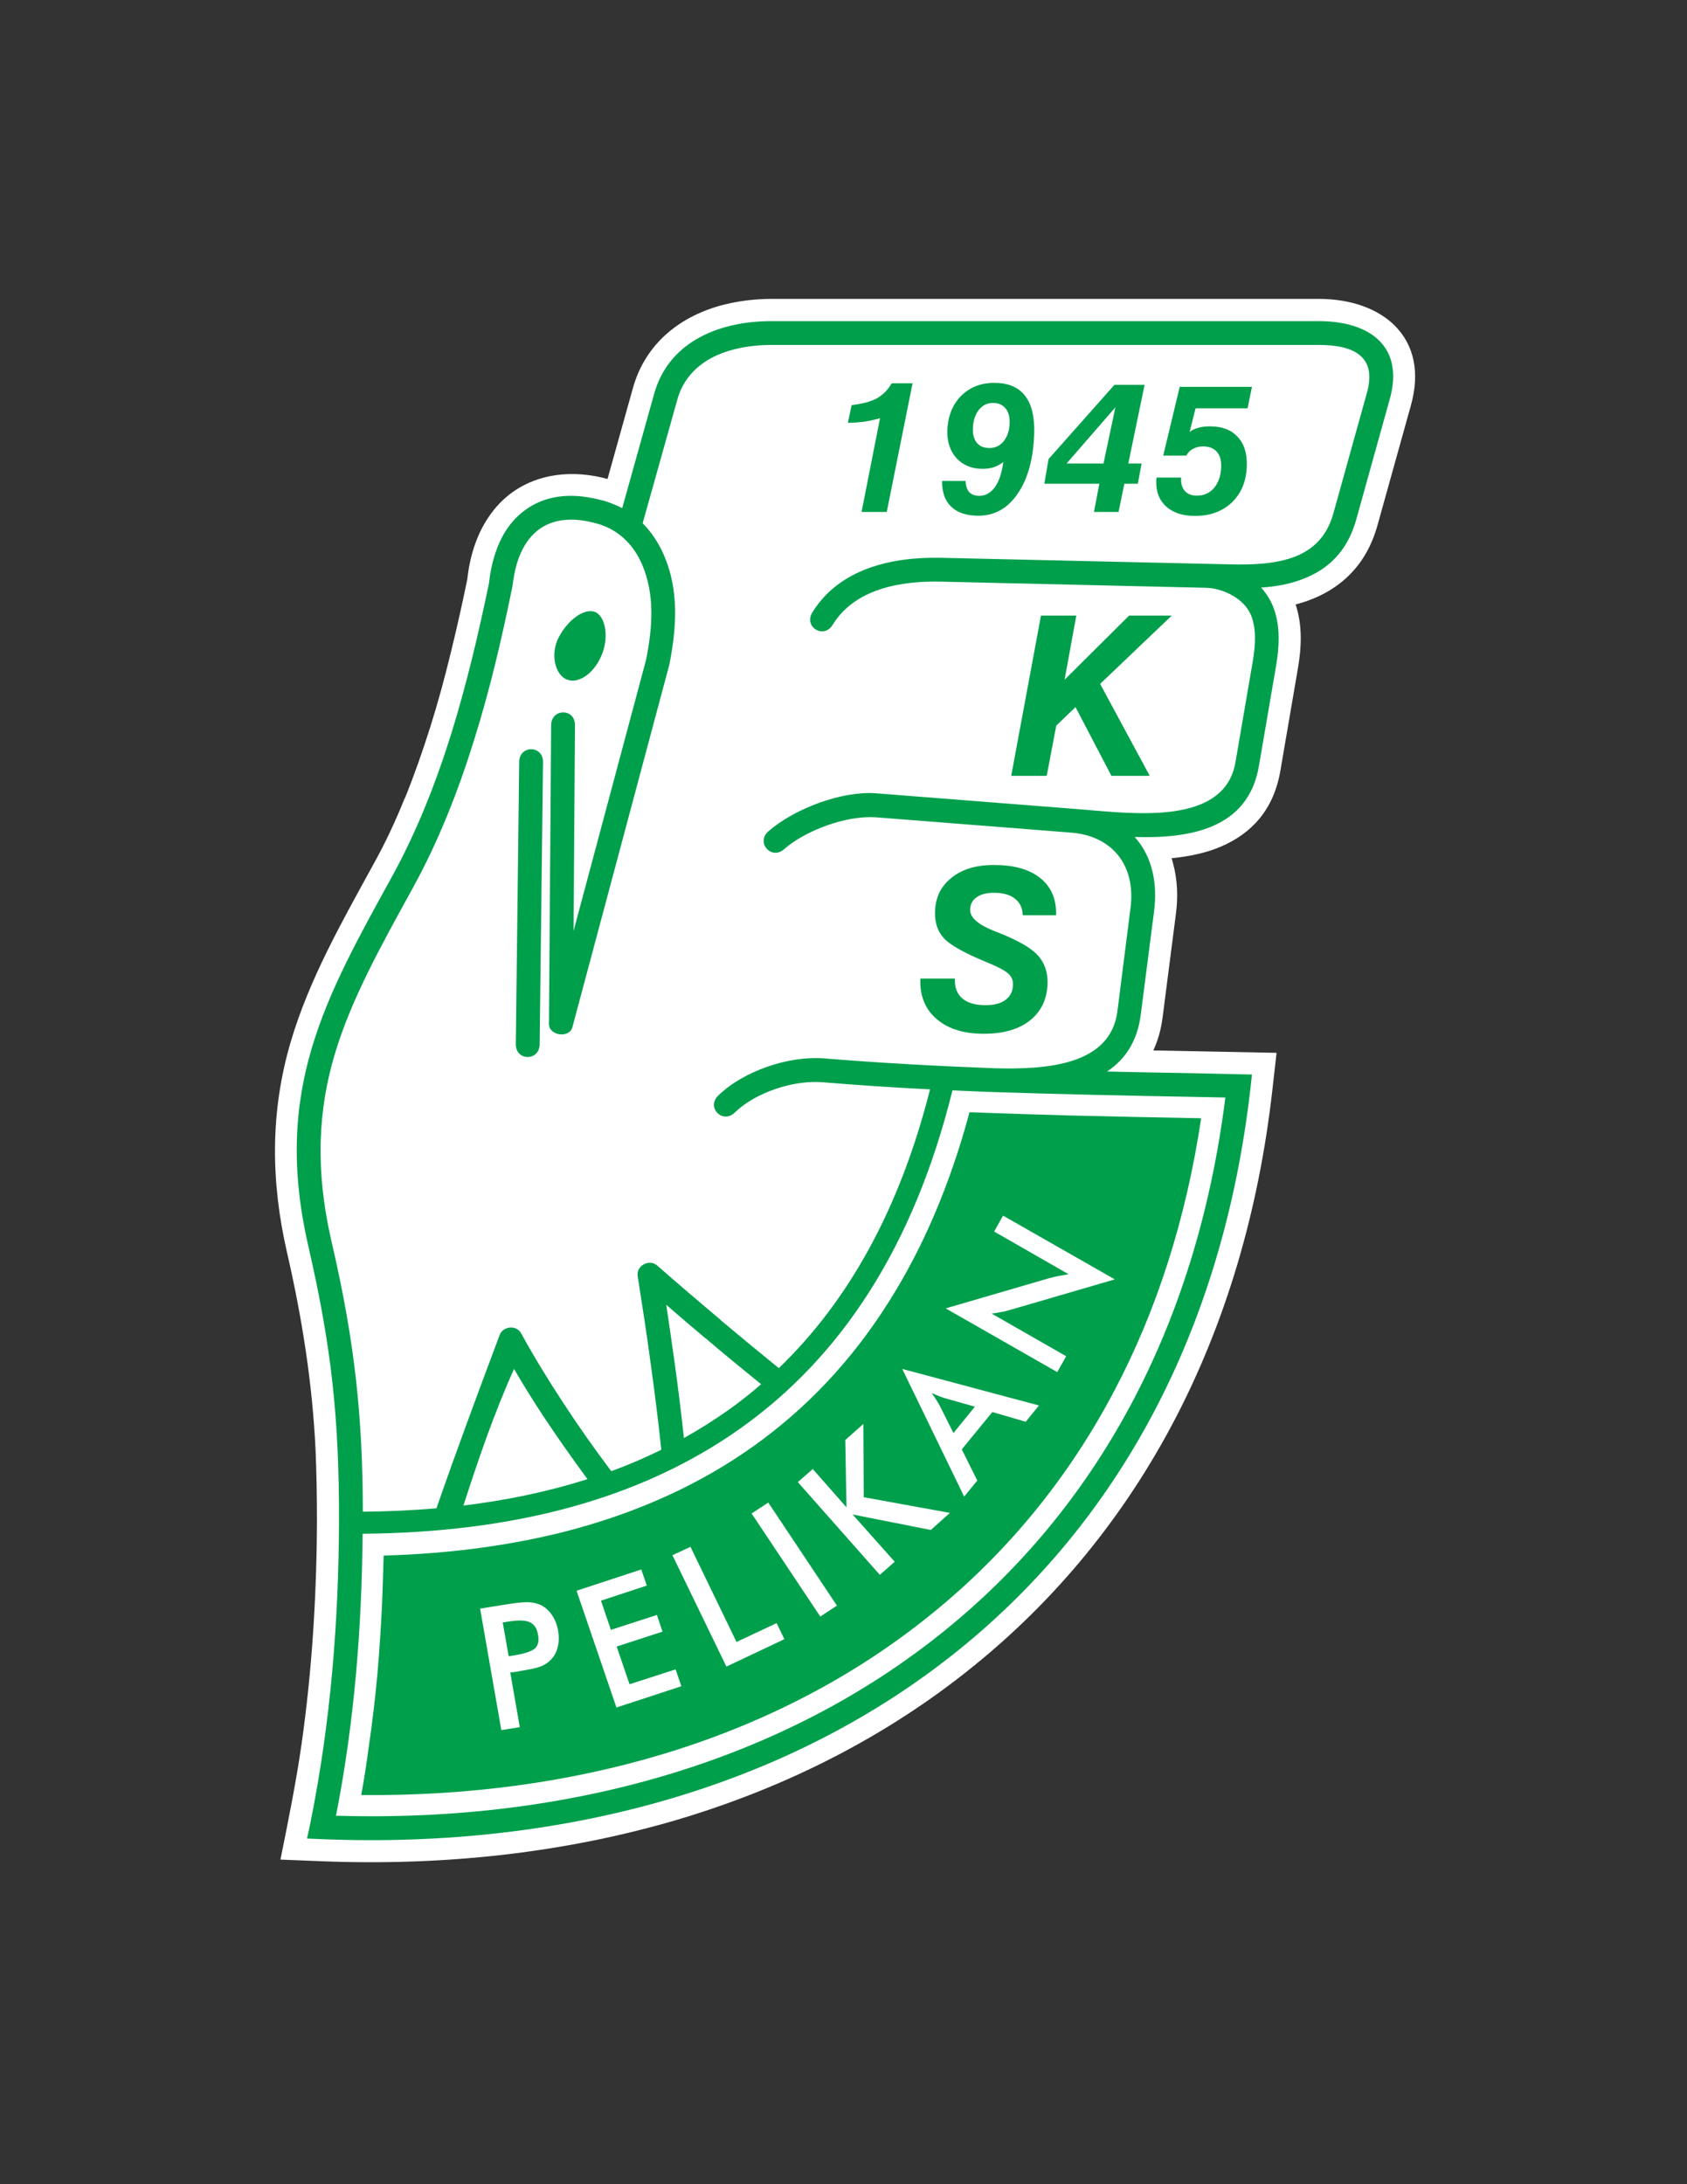 <?xml version="1.0" encoding="iso-8859-1"?>
<!-- Generator: Adobe Illustrator 24.0.1, SVG Export Plug-In . SVG Version: 6.00 Build 0)  -->
<svg version="1.1" id="Layer_1" xmlns="http://www.w3.org/2000/svg" xmlns:xlink="http://www.w3.org/1999/xlink" x="0px" y="0px"
	 viewBox="0 0 612 792" style="enable-background:new 0 0 612 792;" xml:space="preserve">
<rect x="0" y="0" width="612" height="792" fill="#333333" stroke="none"/>
<path style="fill:#FFFFFF;" d="M220.392,173.68l9.216-32.976c4.536-16.272,17.352-26.352,33.336-30.312
	c5.616-1.368,11.376-2.016,16.992-2.016h198.432c23.256,0,40.32,14.112,33.48,38.592L499.68,190.6
	c-2.016,7.128-5.256,12.744-9.36,17.064c-5.472,5.832-12.6,9.504-20.304,11.52c2.52,7.56,2.16,15.624,0.792,23.4l-6.264,36.576
	c-2.448,14.688-10.656,23.04-21.384,27.72c-5.616,2.448-11.808,3.672-18.144,4.32c0.216,0.648,0.432,1.368,0.576,2.016
	c1.584,5.904,1.8,12.096,1.008,18.072l-4.824,37.512c-0.576,4.536-1.728,8.568-3.384,12.096c14.904,0.288,29.808,0.576,44.712,0.864
	l-1.512,13.392c-5.04,44.64-17.136,84.312-34.92,118.656c-18.72,36.072-43.776,66.384-73.8,90.576
	c-30.888,24.984-67.032,43.488-106.848,55.368c-40.176,11.88-83.952,16.992-129.888,15.12l-14.4-0.576
	c2.808-13.896,5.616-27.648,7.632-41.688c3.816-26.64,5.472-53.64,5.616-80.496c0-9.288-0.144-17.928-0.504-26.28
	c-1.152-24.336-4.896-47.952-10.368-71.712c-5.904-25.776-6.12-51.048,1.368-76.392c6.696-22.68,18.504-43.344,29.808-64.008
	c4.32-7.704,8.136-15.84,11.52-24.264h0.072c3.384-8.352,6.408-16.992,9.216-25.848c2.808-8.928,5.256-17.928,7.416-26.856
	c2.232-9,4.176-17.856,5.976-26.496c0.864-7.992,3.168-15.984,7.704-22.68C187.128,172.672,204.408,169.288,220.392,173.68z"/>
<path style="fill:#009F4C;" d="M225.72,184.264l11.592-41.472c2.52-9,7.992-15.408,14.976-19.584
	c7.992-4.824,17.928-6.768,27.648-6.768h198.432c19.08,0,31.104,9.576,25.776,28.368l-12.168,43.704
	c-3.24,11.52-10.296,17.928-19.008,21.312c-4.824,1.944-10.152,2.88-15.48,3.24c1.728,1.872,3.024,3.888,4.032,6.12
	c2.808,6.336,2.808,13.896,1.44,22.104l-6.264,36.504c-3.96,23.04-25.488,26.28-45.072,25.704c6.624,7.272,8.28,17.28,7.056,26.856
	l-4.824,37.44c-1.224,9.936-5.832,16.488-12.24,20.736c10.8,0.288,21.528,0.432,32.328,0.648c5.4,0.144,10.656,0.216,15.48,0.36
	l4.752,0.072l-0.504,4.68c-10.152,89.352-48.744,157.824-105.768,203.904c-60.48,48.888-141.696,72.36-231.408,68.688l-5.112-0.216
	l1.08-4.968c3.816-18.792,6.408-37.296,8.064-55.656c1.656-18.36,2.376-36.288,2.448-53.856c0.072-19.08-0.648-35.136-2.376-50.76
	c-1.728-15.696-4.536-31.176-8.64-49.104c-6.624-28.512-5.112-51.192,1.152-72.288c6.264-21.024,17.064-40.32,29.232-62.424
	c8.856-16.128,15.768-33.624,21.384-51.624c5.616-18.072,9.936-36.576,13.68-54.576c0.36-3.312,0.936-6.408,1.8-9.216
	c2.232-7.776,6.192-13.68,11.664-17.496c5.472-3.888,12.312-5.544,20.232-4.68c2.664,0.288,5.4,0.864,8.28,1.656
	C221.616,182.392,223.776,183.256,225.72,184.264z"/>
<path style="fill:#FFFFFF;" d="M345.528,395.368c-13.968,56.448-40.248,96.552-76.896,122.544
	c-36.36,25.848-82.728,37.8-137.088,38.232c-0.144,16.776-0.864,33.624-2.376,50.616c-1.512,16.776-3.816,33.984-7.272,51.624
	c85.608,2.592,162.936-20.304,220.608-66.96c54.288-43.776,91.368-108.72,102.024-193.464c-3.744-0.072-7.272-0.144-10.728-0.216
	c-24.192-0.432-48.384-0.936-72.432-1.728C356.112,395.872,350.784,395.584,345.528,395.368z"/>
<path style="fill:#009F4C;" d="M139.176,564.064c-0.144,5.904-0.36,11.808-0.576,17.64c-0.432,8.928-1.008,17.496-1.728,25.776
	c-0.72,7.92-1.728,16.56-3.096,25.992c-0.792,5.832-1.656,11.664-2.736,17.424c38.88,0.36,75.888-4.68,109.872-14.976
	c36.144-10.944,68.832-27.864,96.768-50.472c27-21.744,49.608-48.888,66.6-81.216c15.192-28.8,25.92-61.776,31.464-98.712
	c-0.72-0.072-1.368-0.072-1.944-0.072c-14.976-0.288-29.808-0.576-44.352-0.936c-12.672-0.36-25.272-0.72-37.728-1.224
	c-7.128,26.496-16.992,49.392-29.376,68.904c-13.464,21.312-29.88,38.592-49.104,52.272c-19.008,13.536-40.608,23.328-64.44,29.88
	C187.344,560.176,164.088,563.344,139.176,564.064z"/>
<path style="fill:#FFFFFF;" d="M242.856,240.856l-0.072,0.288l-35.136,131.328c-1.08,4.104-8.496,3.096-8.496-1.152l0.792-108.36
	c0.072-6.192,8.712-6.192,8.64,0l-0.504,74.592l26.352-98.496c2.232-11.448,3.24-23.328-1.512-34.416
	c-3.096-7.128-8.424-12.456-15.984-14.688c-2.376-0.648-4.608-1.152-6.696-1.368c-5.76-0.576-10.656,0.504-14.4,3.168
	c-3.816,2.664-6.696,7.056-8.424,12.888c-0.648,2.376-1.152,4.968-1.512,7.848l-0.072,0.432
	c-3.744,18.432-8.136,37.296-13.896,55.584c-5.76,18.504-12.888,36.576-22.032,53.208c-11.952,21.744-22.536,40.68-28.512,60.696
	c-5.832,19.8-7.272,41.112-1.08,67.968c4.248,18.288,7.056,34.056,8.856,50.112c1.656,14.976,2.448,30.096,2.448,47.664
	c9.144-0.072,18.072-0.504,26.712-1.224c7.272-20.952,15.048-41.832,22.824-62.568c1.08-3.528,6.192-4.104,7.92-0.864
	c4.608,8.424,9.792,16.848,15.408,25.416c5.4,8.28,11.16,16.416,17.28,24.552c6.264-2.304,12.312-4.896,18.144-7.776
	c-1.08-10.296-2.376-20.592-3.816-30.96c-1.44-10.8-3.096-21.456-4.752-31.968c-0.648-3.744,4.176-6.408,7.056-3.888
	c7.56,6.624,15.336,13.248,23.256,19.944h-0.072c7.056,5.904,14.04,11.664,20.952,17.28c25.2-24.264,43.848-57.528,54.864-101.088
	c-13.032-0.648-26.136-1.512-39.168-2.592c-10.44-0.792-24.12,3.672-31.68,11.016c-4.392,4.248-10.44-1.872-5.976-6.192
	c9.216-8.928,25.56-14.472,38.376-13.464c20.88,1.728,41.616,2.808,62.424,3.6c18.288,0.432,41.472-1.08,43.992-20.664l4.752-37.44
	c2.016-15.408-6.552-26.208-21.6-27.36l-70.632-5.544c-10.656-0.792-25.488,4.608-33.48,11.592
	c-4.608,4.032-10.296-2.52-5.616-6.552c9.36-8.136,26.496-14.688,39.024-13.752l75.24,5.904c1.656,0.144,2.808,0.216,3.96,0.36
	c18.648,1.512,47.52,3.96,51.192-17.568l6.264-36.504c1.152-6.696,1.224-12.6-0.792-17.136c-2.592-5.76-10.008-9.432-16.272-9.576
	l-96.264-2.232c-14.328-0.288-31.032,2.52-39.096,15.696c-3.24,5.256-10.584,0.72-7.344-4.536
	c9.864-15.984,29.016-20.16,46.584-19.8l104.904,2.376c8.28,0.216,16.776-0.144,23.616-2.808c6.408-2.52,11.52-7.128,13.896-15.624
	l12.168-43.704c3.744-13.248-4.68-17.424-17.496-17.424H279.936c-8.28,0-16.704,1.584-23.184,5.472
	c-5.184,3.168-9.288,7.848-11.088,14.544l-12.528,44.64c3.24,3.24,5.76,7.129,7.704,11.52
	C246.384,214,245.448,227.608,242.856,240.856z"/>
<path style="fill:#009F4C;" d="M187.128,378.592l1.224-102.311c0.072-6.192,8.712-6.12,8.64,0.072l-1.224,102.312
	C195.696,384.856,187.056,384.784,187.128,378.592z"/>
<path style="fill:#009F4C;" d="M312.552,185.632l6.696-33.984c-2.016,0.576-4.032,1.008-5.904,1.296
	c-1.944,0.216-3.816,0.36-5.76,0.36l1.368-6.408c3.744-0.432,6.84-1.224,9.144-2.448c2.232-1.296,4.032-3.096,5.4-5.472h7.56
	l-9.36,46.656H312.552z"/>
<path style="fill:#009F4C;" d="M358.992,162.448c2.016,0,3.744-0.792,5.112-2.448c1.368-1.728,2.088-3.888,2.16-6.624
	c0.072-2.304-0.432-4.104-1.512-5.328c-1.08-1.296-2.592-1.944-4.536-1.944c-2.088,0-3.816,0.864-5.184,2.592
	c-1.296,1.728-2.016,3.96-2.088,6.696c-0.072,2.232,0.432,3.96,1.44,5.184C355.464,161.872,356.976,162.448,358.992,162.448
	L358.992,162.448z M350.28,174.4c0.072,1.728,0.504,3.096,1.296,4.032c0.864,0.864,2.088,1.368,3.672,1.368
	c2.232,0,4.176-1.08,5.688-3.168c1.512-2.16,2.52-5.184,3.024-9.072c-1.08,0.792-2.232,1.44-3.456,1.872
	c-1.224,0.36-2.592,0.576-4.032,0.576c-3.888,0-7.056-1.296-9.432-3.816c-2.376-2.592-3.456-5.976-3.384-10.08
	c0.216-5.112,1.8-9.288,4.968-12.528c3.168-3.168,7.2-4.752,12.096-4.752c4.968,0,8.64,1.512,11.088,4.608
	c2.448,3.096,3.528,7.632,3.384,13.608c-0.288,9.144-2.232,16.416-5.904,21.816c-3.6,5.4-8.424,8.136-14.328,8.136
	c-4.32,0-7.632-1.08-9.936-3.312c-2.232-2.16-3.312-5.256-3.24-9.288H350.28z"/>
<path style="fill:#009F4C;" d="M386.928,168.064h13.392l4.32-20.376L386.928,168.064L386.928,168.064z M396.864,185.632
	l1.944-10.224h-19.944l1.512-8.928l23.904-26.928h10.944l-5.904,28.512h4.824l-1.368,7.344h-4.896l-2.088,10.224H396.864z"/>
<path style="fill:#009F4C;" d="M419.544,173.176h8.928v0.432c-0.072,1.944,0.432,3.384,1.44,4.536
	c1.008,1.008,2.376,1.584,4.248,1.584c2.592,0,4.68-0.936,6.336-2.88c1.584-1.944,2.448-4.464,2.52-7.632
	c0.072-2.304-0.432-4.104-1.584-5.4c-1.152-1.296-2.808-1.944-4.968-1.944c-1.368,0-2.592,0.288-3.6,0.864
	c-1.08,0.504-1.872,1.368-2.52,2.448h-8.352l5.976-24.912h26.208l-1.584,7.776h-18.864l-2.16,8.568
	c0.936-0.72,2.016-1.224,3.24-1.512c1.224-0.36,2.592-0.504,4.248-0.504c4.32,0,7.632,1.296,9.936,3.816
	c2.376,2.52,3.456,6.048,3.312,10.512c-0.144,5.472-1.944,9.864-5.328,13.176c-3.456,3.312-7.92,4.968-13.536,4.968
	c-4.392,0-7.848-1.152-10.368-3.384c-2.52-2.304-3.744-5.328-3.6-9.216c0-0.216,0-0.432,0-0.648
	C419.544,173.608,419.544,173.392,419.544,173.176z"/>
<polygon style="fill:#009F4C;" points="366.84,281.32 377.64,223.216 390.456,223.216 386.208,246.472 409.608,223.216 
	425.088,223.216 399.096,247.984 417.096,281.32 403.2,281.32 390.168,256.408 383.184,263.104 379.728,281.32 "/>
<path style="fill:#009F4C;" d="M333.864,354.832h12.528v0.576c0,2.952,0.936,5.184,2.88,6.768c1.872,1.512,4.608,2.304,8.208,2.304
	c3.24,0,5.688-0.648,7.416-2.016c1.728-1.296,2.592-3.168,2.592-5.616c0-1.512-0.576-2.808-1.728-3.816
	c-1.152-1.08-3.744-2.448-7.92-4.176c-7.92-3.24-13.032-6.12-15.264-8.496c-2.304-2.376-3.384-5.472-3.384-9.144
	c0-5.328,1.872-9.576,5.76-12.744c3.888-3.24,9.072-4.824,15.624-4.824c7.128,0,12.672,1.512,16.632,4.608
	c3.96,3.096,5.904,7.344,5.904,12.816v0.792h-12.096c-0.072-2.592-1.008-4.608-2.808-5.976c-1.728-1.44-4.32-2.16-7.632-2.16
	c-2.736,0-4.824,0.576-6.336,1.656c-1.512,1.08-2.304,2.592-2.304,4.536c0,2.808,2.88,5.328,8.64,7.632
	c1.008,0.36,1.8,0.72,2.376,0.936c6.48,2.592,10.944,5.184,13.392,7.776c2.448,2.592,3.672,5.904,3.672,9.792
	c0,5.832-2.088,10.44-6.192,13.824c-4.104,3.312-9.72,4.968-16.92,4.968c-7.056,0-12.672-1.656-16.848-5.112
	c-4.104-3.384-6.192-7.992-6.192-13.752V354.832z"/>
<path style="fill:#009F4C;" d="M215.496,221.776c3.888,1.08,5.616,8.712,2.88,15.48c-2.664,6.768-8.424,10.872-12.744,9.144
	c-4.32-1.728-6.12-9.36-2.88-15.408C205.92,224.944,211.608,220.696,215.496,221.776z"/>
<path style="fill:#FFFFFF;" d="M213.12,536.344c-5.616-7.632-10.944-15.192-15.912-22.68c-3.744-5.688-7.344-11.448-10.728-17.28
	c-7.272,16.128-12.96,32.832-18.36,49.536C184.032,543.976,199.08,540.808,213.12,536.344z"/>
<path style="fill:#FFFFFF;" d="M276.12,501.928c-6.768-5.472-13.464-10.944-20.016-16.56h-0.072
	c-4.752-3.96-9.504-8.064-14.328-12.24c1.008,6.84,2.016,13.68,2.952,20.376c1.296,9.288,2.448,18.576,3.456,27.936
	c5.544-3.096,10.8-6.408,15.912-10.008C268.2,508.48,272.232,505.312,276.12,501.928z"/>
<polygon style="fill:#FFFFFF;" points="267.192,595.384 250.488,560.896 243.936,563.92 263.52,604.312 284.544,594.376 
	281.736,588.544 "/>
<polygon style="fill:#FFFFFF;" points="272.664,548.8 297.576,586.168 303.624,582.208 278.712,544.84 "/>
<polygon style="fill:#FFFFFF;" points="228.384,610.72 223.704,597.04 240.336,591.64 238.32,585.592 221.616,590.992 
	218.016,580.408 234.648,574.936 232.632,569.104 209.16,576.808 223.632,619.144 247.176,611.44 245.088,605.32 "/>
<path style="fill:#FFFFFF;" d="M200.304,585.736c-1.08-1.656-2.376-2.808-3.96-3.672c-1.224-0.576-2.664-0.936-4.248-1.08
	c-1.584-0.072-3.96,0.072-7.128,0.576l-10.8,1.728l7.704,44.064l6.696-1.08l-3.456-19.8l2.664-0.36l1.44-0.288
	c3.168-0.504,5.544-1.008,6.984-1.584c1.44-0.576,2.664-1.368,3.6-2.376c1.224-1.224,2.088-2.736,2.52-4.68
	c0.504-1.872,0.504-3.816,0.144-5.904C202.104,589.192,201.384,587.32,200.304,585.736z M194.04,597.76
	c-1.152,1.008-3.744,1.872-7.704,2.52l-1.8,0.288l-2.16-12.24l1.8-0.288c3.816-0.648,6.48-0.576,8.064,0.216
	c1.584,0.72,2.592,2.232,2.952,4.608C195.624,595.024,195.192,596.68,194.04,597.76z"/>
<path style="fill:#FFFFFF;" d="M362.952,475.792c1.08-0.144,2.16-0.432,3.168-0.72l38.304-11.16L363.888,440.8l-3.24,5.76l27,15.48
	c-1.368,0.216-2.592,0.432-3.744,0.648c-1.152,0.288-2.232,0.504-3.312,0.792l-37.512,10.944l40.464,23.112l3.24-5.76l-27.072-15.48
	C360.792,476.224,361.872,476.008,362.952,475.792z"/>
<path style="fill:#FFFFFF;" d="M349.776,542.68l4.752-5.832l-5.616-11.304L360,512.008l12.096,3.528l4.824-5.904l-49.608-13.248
	L349.776,542.68z M342.936,507.04l10.728,3.024l-7.776,9.576l-5.04-10.08c-0.36-0.648-0.792-1.368-1.296-2.088
	c-0.432-0.792-1.008-1.584-1.584-2.376c0.936,0.432,1.872,0.792,2.664,1.152C341.496,506.536,342.216,506.824,342.936,507.04z"/>
<polygon style="fill:#FFFFFF;" points="313.2,516.328 306.648,522.16 307.08,546.568 294.84,532.672 289.44,537.424 
	319.176,571.048 324.576,566.296 309.312,549.16 337.68,554.776 344.592,548.584 313.344,542.896 "/>
</svg>
